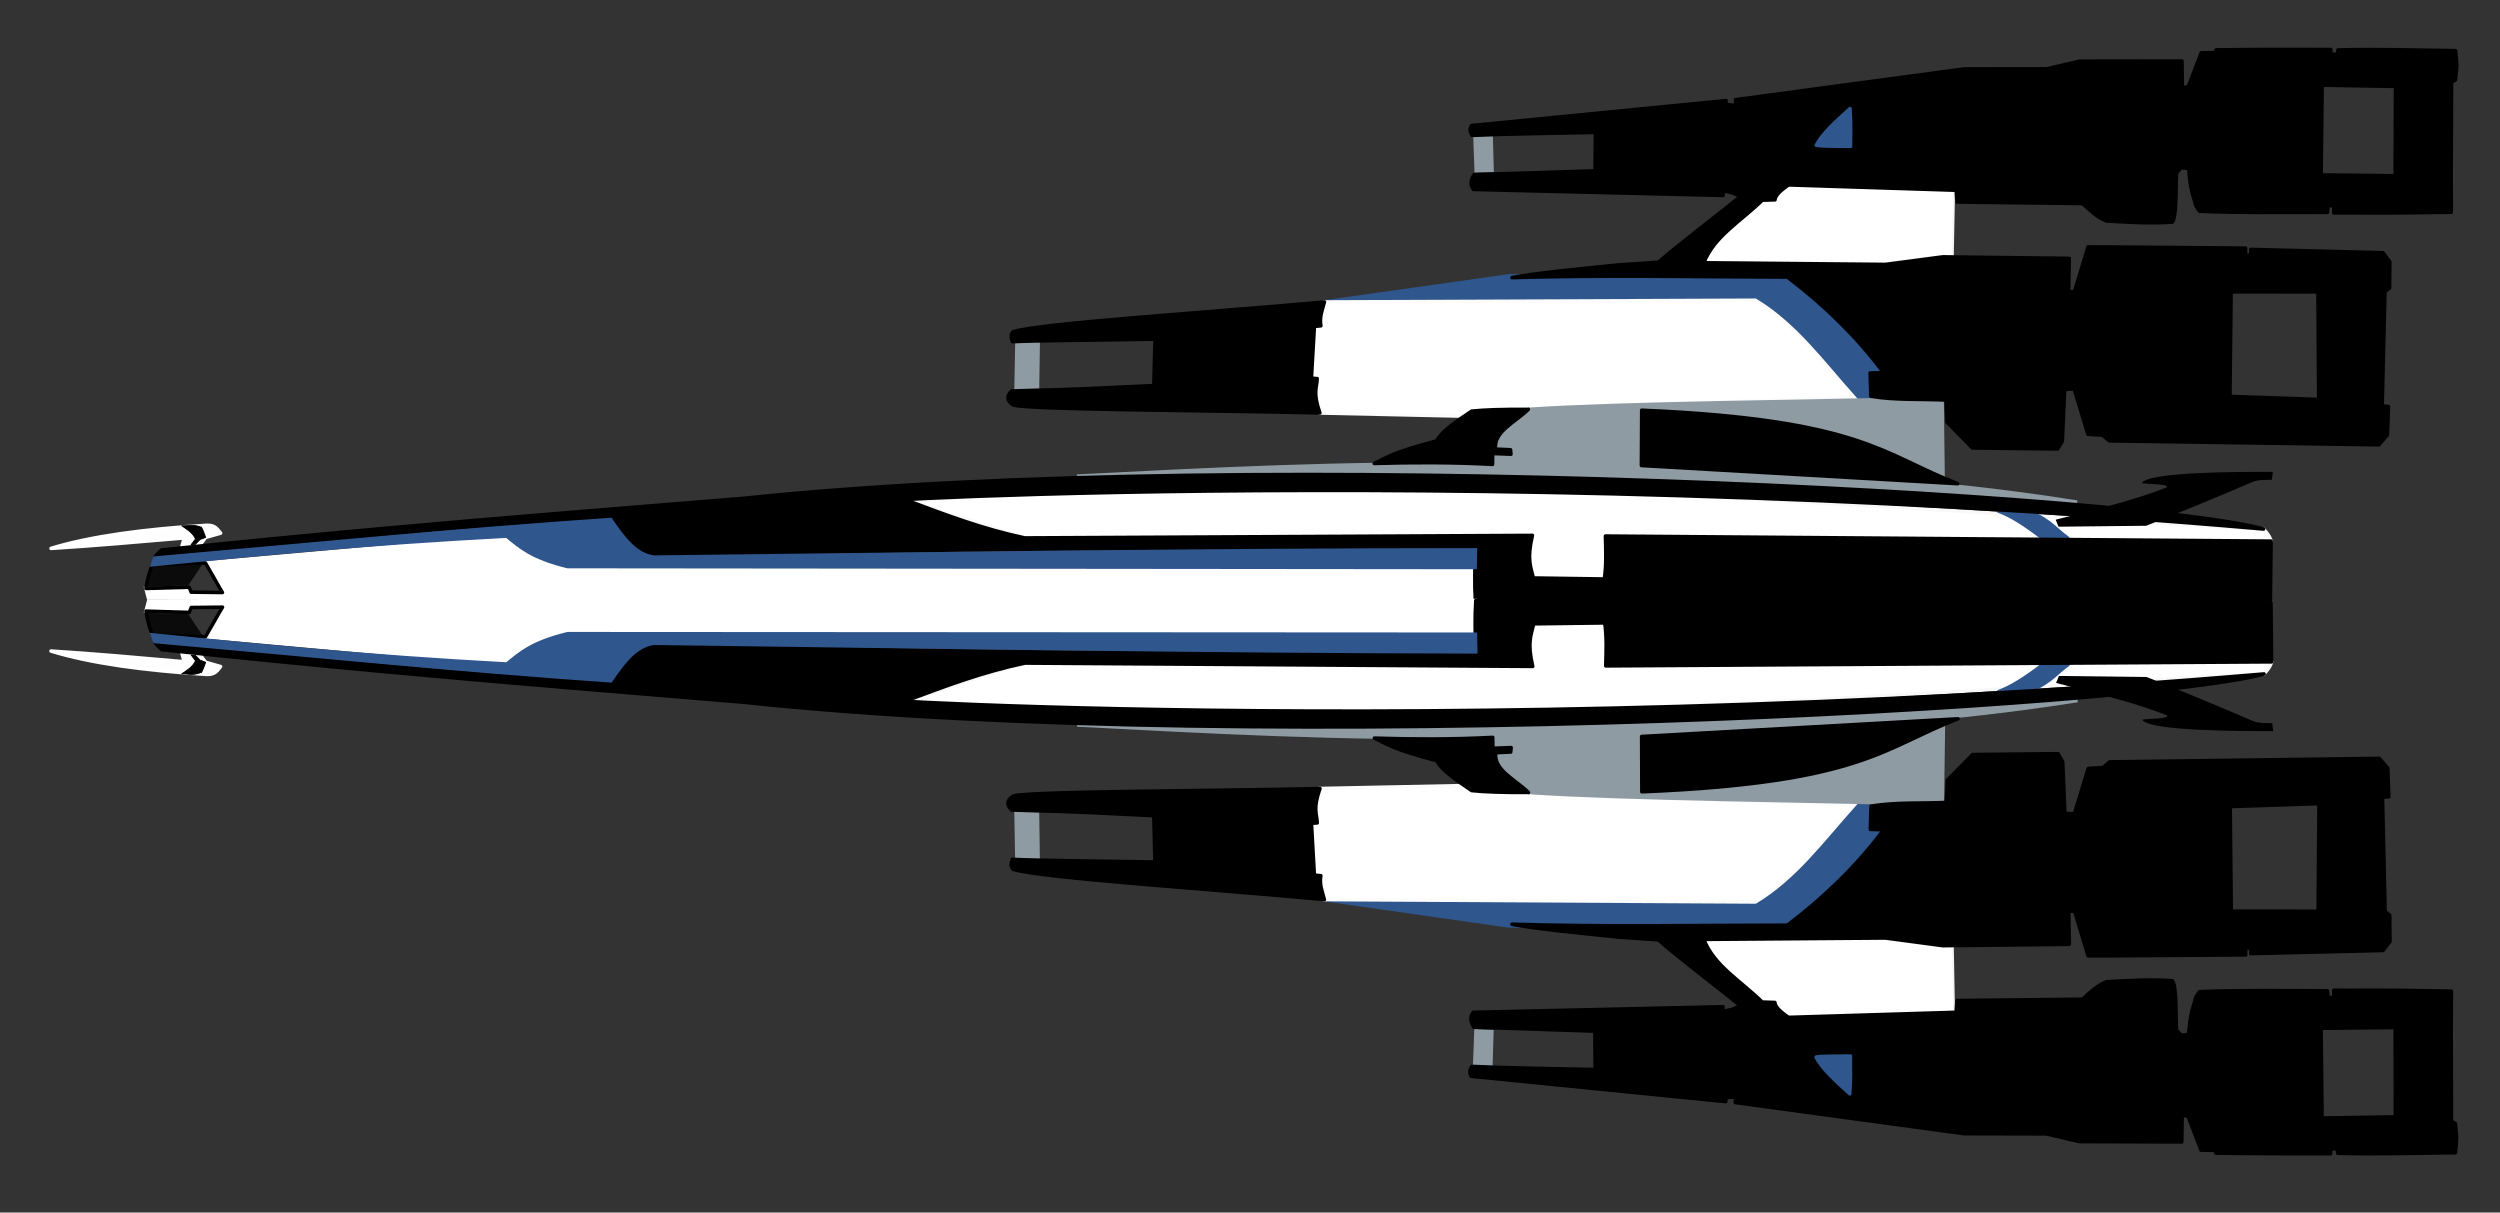 <?xml version="1.0" encoding="UTF-8" standalone="no"?>
<!-- Created with Inkscape (http://www.inkscape.org/) -->

<svg
   xmlns:dc="http://purl.org/dc/elements/1.1/"
   xmlns:cc="http://creativecommons.org/ns#"
   xmlns:rdf="http://www.w3.org/1999/02/22-rdf-syntax-ns#"
   xmlns:svg="http://www.w3.org/2000/svg"
   xmlns="http://www.w3.org/2000/svg"
   xmlns:sodipodi="http://sodipodi.sourceforge.net/DTD/sodipodi-0.dtd"
   xmlns:inkscape="http://www.inkscape.org/namespaces/inkscape"
   width="51.269"
   height="24.866"
   viewBox="0 0 13.565 6.579"
   version="1.1"
   id="svg844"
   inkscape:version="0.92.3 (unknown)"
   sodipodi:docname="normandyToCitadel.svg">
  <rect x="0" y="0" width="13.565" height="6.579" fill="#333333" stroke="none"/>
  <defs
     id="defs838" />
  <sodipodi:namedview
     id="base"
     pagecolor="#000000"
     bordercolor="#666666"
     borderopacity="1.0"
     inkscape:pageopacity="0"
     inkscape:pageshadow="2"
     inkscape:zoom="1.7377975"
     inkscape:cx="42.378168"
     inkscape:cy="18.449917"
     inkscape:document-units="mm"
     inkscape:current-layer="layer1"
     showgrid="false"
     inkscape:window-width="1033"
     inkscape:window-height="495"
     inkscape:window-x="1125"
     inkscape:window-y="268"
     inkscape:window-maximized="0"
     inkscape:pagecheckerboard="true"
     fit-margin-top="1"
     fit-margin-bottom="1"
     fit-margin-right="1"
     fit-margin-left="1"
     units="px"
     scale-x="1e-05"
     width="63.658px" />
  <g
     inkscape:groupmode="layer"
     id="layer3"
     inkscape:label="Layer 3"
     transform="translate(-74.37,-148.128)" />
  <g
     inkscape:groupmode="layer"
     id="layer2"
     inkscape:label="Layer 2"
     transform="translate(-74.37,-148.128)" />
  <g
     inkscape:label="Layer 1"
     inkscape:groupmode="layer"
     id="layer1"
     transform="translate(-74.37,-148.128)">
    <g
       id="g1719"
       transform="matrix(-8.3205149e-4,0.073,0.071,8.5934815e-4,71.803,144.396)">
      <g
         transform="translate(-15.399,-13.318)"
         id="g1625">
        <g
           id="g1601"
           transform="translate(8.324,7.491)">
          <path
             sodipodi:nodetypes="ccccccccc"
             inkscape:connector-curvature="0"
             id="path1471"
             d="m 95.045,216.001 c -0.933,-26.277 -4.024,-61.851 -0.874,-103.59 l 2.649,8.939 -0.644,38.79 c 1.096,-0.248 2.154,-0.231 3.164,0.11 l 0.011,5.415 c -1.055,0.087 -2.12,0.099 -3.193,0.048 l -0.221,50.874 c -0.206,-0.066 -0.407,-0.126 -0.891,-0.586 z"
             themedPrimary="fill"
             fill="#FFFFFF"
             stroke="#FFFFFF"
             style="fill-opacity:1;stroke:#f8f8f8;stroke-width:0.265;stroke-linecap:round;stroke-linejoin:round;stroke-miterlimit:4;stroke-dasharray:none;stroke-opacity:1" />
          <path
             sodipodi:nodetypes="ccccccccc"
             inkscape:connector-curvature="0"
             id="path1458"
             d="m 76.915,158.1 2.1,-14.054 c -0.407,10.385 -0.409,21.108 -0.515,32.923 0.672,2.738 4.529,5.115 7.136,7.633 l 0.031,1.772 -1.997,-0.865 -0.034,1.02 c -2.761,-2.125 -5.031,-4.65 -7.008,-7.412 z"
             style="fill:#2f568d;fill-opacity:1;stroke:#2f568d;stroke-width:0.265;stroke-linecap:round;stroke-linejoin:round;stroke-miterlimit:4;stroke-dasharray:none;stroke-opacity:1" />
          <path
             sodipodi:nodetypes="cccccccccc"
             inkscape:connector-curvature="0"
             id="path1464"
             d="m 69.788,179.117 0.247,12.824 0.871,0.052 4.081,-0.034 -5e-6,-0.993 0.615,-4.384 0.039,-13.851 c -1.642,0.732 -3.141,2.834 -4.695,4.402 l -0.039,0.969 z"
             themedPrimary="fill"
             fill="#FFFFFF"
             stroke="#FFFFFF"
             style="fill-opacity:1;stroke:#ffffff;stroke-width:0.265px;stroke-linecap:butt;stroke-linejoin:miter;stroke-opacity:0.941" />
          <path
             sodipodi:nodetypes="ccccccccccccc"
             inkscape:connector-curvature="0"
             id="path1466"
             d="m 85.637,184.602 c -2.555,-2.407 -5.405,-4.585 -7.136,-7.633 l 0.515,-32.923 1.776,-0.252 0.052,-0.494 3.85,-0.182 0.026,0.442 2.549,0.234 0.104,10.821 -0.374,0.762 -0.184,4.341 -0.43,7.201 z"
             themedPrimary="fill"
             fill="#FFFFFF"
             stroke="#FFFFFF"
             style="fill-opacity:1;stroke:#fcfcfc;stroke-width:0.265px;stroke-linecap:butt;stroke-linejoin:miter;stroke-opacity:1" />
          <path
             sodipodi:nodetypes="ccccc"
             inkscape:connector-curvature="0"
             id="path1474"
             d="m 66.454,155.392 2.684,0.131 -0.055,1.214 -2.714,-0.108 z"
             style="fill:#8e9ba3;fill-opacity:1;stroke:#8e9ba3;stroke-width:0.265px;stroke-linecap:butt;stroke-linejoin:miter;stroke-opacity:1" />
          <path
             inkscape:connector-curvature="0"
             id="path1476"
             d="m 82.365,120.579 3.381,-0.026 -0.039,1.639 -3.407,0.013 z"
             style="fill:#8e9ba3;fill-opacity:1;stroke:#8e9ba3;stroke-width:0.265px;stroke-linecap:butt;stroke-linejoin:miter;stroke-opacity:1" />
          <path
             sodipodi:nodetypes="ccccccccc"
             inkscape:connector-curvature="0"
             id="path1480"
             d="m 86.814,159.717 c -0.574,7.645 -0.802,21.071 -1.203,31.606 l 5.764,0.14 c -3.39,-6.446 -4.604,-14.357 -4.602,-23.088 l 4.11,0.026 c 0.633,10.785 0.396,19.624 2.331,33.325 L 92.184,125.285 c -0.605,9.956 -1.251,19.773 -1.251,31.746 -1.081,-0.288 -2.381,0.31 -4.12,2.685 z"
             style="fill:#8e9ba3;fill-opacity:1;stroke:#8e9ba3;stroke-width:0.265px;stroke-linecap:butt;stroke-linejoin:miter;stroke-opacity:1" />
          <path
             sodipodi:nodetypes="cccccccc"
             inkscape:connector-curvature="0"
             id="path1482"
             d="m 97.187,59.899 c -0.258,-0.248 -0.59,-0.384 -0.57,-1.048 0.342,-4.82 0.927,-8.893 1.858,-11.9 -0.238,3.266 -0.567,6.712 -0.901,10.171 l 0.607,-0.166 -0.129,1.398 -0.533,0.405 c 0.106,-0.364 0.009,-0.029 -0.331,1.14 z"
             style="fill:#fefefe;fill-opacity:1;stroke:#ffffff;stroke-width:0.265;stroke-linecap:round;stroke-linejoin:round;stroke-miterlimit:4;stroke-dasharray:none;stroke-opacity:1" />
          <path
             inkscape:connector-curvature="0"
             id="path1484"
             d="m 101.112,155.837 0.967,-101.4 -0.714,-0.2 -0.13,3.303 -1.821,1.223 -2.265,23.005 2.207,4.672 -0.749,69.345 z"
             themedPrimary="fill"
             fill="#FFFFFF"
             stroke="#FFFFFF"
             style="fill-opacity:1;stroke:#ffffff;stroke-width:0.265px;stroke-linecap:butt;stroke-linejoin:miter;stroke-opacity:1" />
          <path
             sodipodi:nodetypes="ccccc"
             inkscape:connector-curvature="0"
             id="path1456"
             d="m 95.937,199.141 c -1.07,-1.447 -1.71,-2.571 -1.996,-3.43 l 0.156,2.704 c 0.661,1.432 1.176,1.701 1.794,2.626 z"
             style="fill:#2f568d;fill-opacity:1;stroke:#2f568d;stroke-width:0.265;stroke-linecap:round;stroke-linejoin:round;stroke-miterlimit:4;stroke-dasharray:none;stroke-opacity:1" />
          <path
             sodipodi:nodetypes="cccccccccccsccccccc"
             inkscape:connector-curvature="0"
             id="path1417"
             d="m 101.112,155.837 -0.798,60.75 h -4.377 l 0.221,-50.874 c 1.088,0.042 2.201,0.103 3.193,-0.048 l -0.011,-5.415 c -0.839,-0.212 -1.383,-0.521 -3.164,-0.11 l 0.644,-38.79 c -0.609,-3.162 -1.634,-6.047 -2.649,-8.939 0.716,-14.13 -3.68,40.921 0.874,103.59 -2.337,-8.644 -5.469,-76.002 -0.914,-116.186 0.411,-4.486 0.806,-8.911 1.226,-13.484 0.84,-9.147 1.779,-18.891 3.134,-30.924 0.303,-0.329 0.456,-0.485 0.612,-0.52 -1.22,11.601 -2.837,22.74 -3.277,34.803 0.393,0.488 2.577,1.554 2.757,3.329 -0.945,20.82 -1.263,41.917 -1.281,62.778 1.279,-0.033 2.505,-0.062 3.811,0.039 z"
             themedSecondary="both"
             fill="#000000"
             stroke="#000000"
             style="fill-opacity:1;stroke-width:0.265;stroke-linecap:round;stroke-linejoin:round;stroke-miterlimit:4;stroke-dasharray:none;stroke-opacity:1;paint-order:stroke fill markers" />
          <path
             sodipodi:nodetypes="ccccccccc"
             inkscape:connector-curvature="0"
             id="path1438"
             d="m 94.539,200.107 c -0.766,2.877 -1.457,5.816 -2.501,8.461 -0.261,0.137 -0.207,-1.224 -0.294,-1.913 -0.841,0.466 -0.929,7.188 -0.956,10.006 l 0.589,-0.074 c 0.026,-0.138 -0.021,-0.953 0.147,-1.398 1.239,-2.861 2.34,-5.549 3.384,-8.166 l 0.147,-6.695 z"
             themedSecondary="both"
             fill="#000000"
             stroke="#000000"
             style="fill-opacity:1;stroke-width:0;stroke-linecap:round;stroke-linejoin:round;stroke-miterlimit:4;stroke-dasharray:none;stroke-opacity:1" />
          <path
             sodipodi:nodetypes="cccc"
             inkscape:connector-curvature="0"
             id="path1440"
             d="m 91.95,192.591 c -2.052,-5.72 -4.676,-7.315 -5.176,-24.216 l 4.11,0.026 z"
             themedSecondary="both"
             fill="#000000"
             stroke="#000000"
             style="fill-opacity:0.993;stroke-width:0.265;stroke-linecap:round;stroke-linejoin:round;stroke-miterlimit:4;stroke-dasharray:none;stroke-opacity:1;paint-order:stroke fill markers" />
          <path
             sodipodi:nodetypes="cccccccccc"
             inkscape:connector-curvature="0"
             id="path1442"
             d="m 86.998,155.376 c 0.748,-1.105 1.496,-2.257 2.244,-2.649 0.932,-3.467 1.257,-3.719 1.729,-4.745 -0.117,2.933 -0.164,5.921 -0.037,9.049 h -0.809 l 0.037,1.398 -0.331,-0.037 -0.037,-1.14 c -1.285,-0.198 -2.005,1.466 -2.98,2.465 0.012,-1.963 0.074,-3.407 0.184,-4.341 z"
             themedSecondary="both"
             fill="#000000"
             stroke="#000000"
             style="fill-opacity:1;stroke-width:0.265px;stroke-linecap:round;stroke-linejoin:round;stroke-opacity:1" />
          <path
             sodipodi:nodetypes="ccccccc"
             inkscape:connector-curvature="0"
             id="path1444"
             d="m 99.597,54.705 -0.182,4.058 c 0.899,0.562 1.629,0.97 2.185,1.327 v -2.393 l -0.364,-0.156 c 0.043,-1.122 0.087,-2.249 0.13,-3.303 -0.494,0.092 -0.882,0.114 -1.769,0.468 z"
             themedSecondary="both"
             fill="#000000"
             stroke="#000000"
             style="fill-opacity:0.792;stroke-width:0.265;stroke-linecap:round;stroke-linejoin:round;stroke-miterlimit:4;stroke-dasharray:none;stroke-opacity:1;paint-order:stroke fill markers" />
          <path
             sodipodi:nodetypes="cccccccc"
             inkscape:connector-curvature="0"
             id="path1446"
             d="m 98.07,57.655 -0.432,0.331 c -0.496,-0.25 -0.701,-0.679 -0.966,-1.067 0.044,0.493 -0.171,0.725 0.092,1.481 -0.092,0.024 0.424,0.241 0.754,0.359 l 0.166,-0.432 0.368,-0.359 z"
             themedSecondary="both"
             fill="#000000"
             stroke="#000000"
             style="fill-opacity:1;stroke-width:0.065;stroke-linecap:round;stroke-linejoin:round;stroke-miterlimit:4;stroke-dasharray:none;stroke-opacity:1;paint-order:stroke fill markers" />
          <path
             sodipodi:nodetypes="ccccccccccccc"
             inkscape:connector-curvature="0"
             id="path1448"
             d="m 79.015,144.046 c 0.847,-8.379 1.841,-21.87 2.504,-23.793 0.318,-0.209 0.508,-0.077 0.728,-0.026 -0.104,1.606 -0.208,7.266 -0.312,10.899 l 3.446,-0.052 c 0.503,-8.362 0.371,-7.38 0.533,-10.847 0.353,-0.409 0.712,-0.371 0.988,0.052 0.407,-0.073 0.262,15.153 0.364,23.514 -1.52,-0.562 -1.839,-0.257 -2.549,-0.234 l -0.026,-0.442 -3.85,0.182 -0.052,0.494 c -0.664,-0.132 -1.203,0.111 -1.776,0.252 z"
             themedSecondary="both"
             fill="#000000"
             stroke="#000000"
             style="fill-opacity:1;stroke-width:0.265px;stroke-linecap:round;stroke-linejoin:round;stroke-opacity:1;paint-order:stroke fill markers" />
          <path
             id="path1450"
             transform="scale(0.265)"
             d="m 249.441,584.998 c -0.437,-0.01 -0.83,0.133 -1.246,0.344 l -7.863,73.363 1.117,-0.012 0.197,2.754 -1.598,-0.027 -9.412,65.893 -0.295,23.693 -2.262,9.535 -0.393,29.494 7.471,0.195 -0.295,1.674 -9.535,3.637 -0.1,4.031 -0.785,0.295 c -0.273,11.501 -0.404,22.359 -0.492,33.031 l 1.377,0.098 -0.053,1.84 -1.227,0.127 c -0.436,12.194 -0.175,22.717 -0.197,33.918 5.111,0.757 5.807,0.176 8.16,0.098 l 0.693,-1.139 25.094,0.189 11.375,0.162 c 0.68,-24.425 0.393,-22.61 0.59,-33.916 h -2.064 l 0.098,-1.672 1.834,-0.121 c 0.162,-12.49 0.465,-25.193 0.133,-36.941 l -1.572,-1.082 c -3.04,-0.734 -3.512,-1.545 -10.422,-2.162 l -0.146,-2.164 1.424,-1.277 c 5.045,-0.228 12.225,0.207 13.863,-1.082 0.501,-6.947 0.158,-12.91 -0.1,-18.973 -0.906,-2.589 -2.894,-4.773 -4.816,-6.98 v -36.178 l -3.293,-0.197 -0.936,-48.467 3.244,-14.236 -0.771,-1.75 -0.613,-2.797 1.316,-0.041 -0.834,-72.018 c -1.508,-1.172 -2.858,-0.701 -4.172,0.139 -0.446,10.905 -0.776,19.822 -1.463,34.873 l -10.771,-0.045 c 0.412,-11.894 0.673,-25.458 1.252,-35.523 -0.593,-0.408 -1.075,-0.572 -1.512,-0.582 z m 9.705,245.539 v 21.334 l -25.07,-0.195 -0.098,-21.137 z"
             themedSecondary="both"
             fill="#000000"
             stroke="#000000"
             style="fill-opacity:1;stroke-width:1.002;stroke-linecap:round;stroke-linejoin:round;stroke-miterlimit:4;stroke-dasharray:none;stroke-opacity:1;paint-order:stroke fill markers"
             inkscape:connector-curvature="0" />
          <path
             id="path1452"
             transform="scale(0.265)"
             d="m 290.703,597.543 c -1.311,6.345 -2.621,18.889 -3.932,30.771 l -0.885,11.404 c -5.043,5.812 -12.568,15.759 -18.852,23.639 l -3.27,13.621 c 1.409,-1.939 2.819,-3.763 4.229,-3.836 l 0.146,-3.662 c 5.827,-5.903 10.281,-13.777 17.746,-16.639 l -0.148,52.352 -2.322,16.566 v 36.428 l 9.314,-0.07 v 1.668 l -12.582,3.754 -0.068,6.049 -0.139,39.416 h 1.945 v 1.529 l -1.6,-0.07 0.488,38.164 2.502,2.016 h 7.369 l 1.043,-1.32 32.047,-0.418 0.139,1.809 7.994,-0.209 2.779,-2.434 -0.197,-77.748 -1.572,-1.965 -0.197,-4.229 L 320,760 l 0.148,-2.703 14.5,-0.492 2.262,-1.326 v -24.627 l -7.1,-7.357 -6.242,-0.385 c -0.257,-7.095 0.263,-14.606 -0.816,-21.701 l -6.516,-0.271 -0.129,3.854 c -9.395,-7.339 -18.386,-16.785 -26.484,-28.014 0.248,-26.321 -0.004,-51.942 1.08,-79.434 z m 1.541,207.428 h 29.336 l 0.557,25.582 -30.17,-0.557 z"
             themedSecondary="both"
             fill="#000000"
             stroke="#000000"
             style="fill-opacity:1;stroke-width:1.002;stroke-linecap:butt;stroke-linejoin:round;stroke-miterlimit:4;stroke-dasharray:none;stroke-opacity:1"
             inkscape:connector-curvature="0" />
          <path
             sodipodi:nodetypes="ccccccccc"
             inkscape:connector-curvature="0"
             id="path1454"
             d="m 98.609,155.785 0.749,-69.345 c -0.62,-2.759 -1.419,-3.662 -2.207,-4.672 0.695,-11.047 1.606,-19.322 2.447,-27.063 l -0.494,0.182 c -1.118,11.59 -2.377,23.12 -3.277,34.803 1.458,1.059 2.589,1.964 2.757,3.329 -0.477,20.926 -1.033,41.852 -1.281,62.778 z"
             style="fill:#2f568d;fill-opacity:1;stroke:#2f568d;stroke-width:0.265px;stroke-linecap:butt;stroke-linejoin:miter;stroke-opacity:1" />
          <path
             sodipodi:nodetypes="cccc"
             inkscape:connector-curvature="0"
             id="path1462"
             d="m 64.17,184.033 c 0.941,-1.047 1.884,-2.11 2.757,-2.549 0.076,0.425 0.042,1.698 0.052,2.627 -0.926,-0.024 -1.394,0.035 -2.809,-0.078 z"
             style="fill:#2f568d;fill-opacity:1;stroke:#2f568d;stroke-width:0.265;stroke-linecap:round;stroke-linejoin:round;stroke-miterlimit:4;stroke-dasharray:none;stroke-opacity:1" />
        </g>
      </g>
      <g
         id="g1671"
         transform="matrix(-1,-0.022,-0.022,1,207.025,-10.881)">
        <g
           transform="translate(8.324,7.491)"
           id="g1669">
          <path
             themedPrimary="fill"
             fill="#FFFFFF"
             stroke="#FFFFFF"
             style="fill-opacity:1;stroke:#f8f8f8;stroke-width:0.265;stroke-linecap:round;stroke-linejoin:round;stroke-miterlimit:4;stroke-dasharray:none;stroke-opacity:1"
             d="m 95.045,216.001 c -0.933,-26.277 -4.024,-61.851 -0.874,-103.59 l 2.649,8.939 -0.644,38.79 c 1.096,-0.248 2.154,-0.231 3.164,0.11 l 0.011,5.415 c -1.055,0.087 -2.12,0.099 -3.193,0.048 l -0.221,50.874 c -0.206,-0.066 -0.407,-0.126 -0.891,-0.586 z"
             id="path1627"
             inkscape:connector-curvature="0"
             sodipodi:nodetypes="ccccccccc" />
          <path
             style="fill:#2f568d;fill-opacity:1;stroke:#2f568d;stroke-width:0.265;stroke-linecap:round;stroke-linejoin:round;stroke-miterlimit:4;stroke-dasharray:none;stroke-opacity:1"
             d="m 76.915,158.1 2.1,-14.054 c -0.407,10.385 -0.409,21.108 -0.515,32.923 0.672,2.738 4.529,5.115 7.136,7.633 l 0.031,1.772 -1.997,-0.865 -0.034,1.02 c -2.761,-2.125 -5.031,-4.65 -7.008,-7.412 z"
             id="path1629"
             inkscape:connector-curvature="0"
             sodipodi:nodetypes="ccccccccc" />
          <path
             themedPrimary="fill"
             fill="#FFFFFF"
             stroke="#FFFFFF"
             style="fill-opacity:1;stroke:#ffffff;stroke-width:0.265px;stroke-linecap:butt;stroke-linejoin:miter;stroke-opacity:0.941"
             d="m 69.788,179.117 0.247,12.824 0.871,0.052 4.081,-0.034 -5e-6,-0.993 0.615,-4.384 0.039,-13.851 c -1.642,0.732 -3.141,2.834 -4.695,4.402 l -0.039,0.969 z"
             id="path1631"
             inkscape:connector-curvature="0"
             sodipodi:nodetypes="cccccccccc" />
          <path
             themedPrimary="fill"
             fill="#FFFFFF"
             stroke="#FFFFFF"
             style="fill-opacity:1;stroke:#fcfcfc;stroke-width:0.265px;stroke-linecap:butt;stroke-linejoin:miter;stroke-opacity:1"
             d="m 85.637,184.602 c -2.555,-2.407 -5.405,-4.585 -7.136,-7.633 l 0.515,-32.923 1.776,-0.252 0.052,-0.494 3.85,-0.182 0.026,0.442 2.549,0.234 0.104,10.821 -0.374,0.762 -0.184,4.341 -0.43,7.201 z"
             id="path1633"
             inkscape:connector-curvature="0"
             sodipodi:nodetypes="ccccccccccccc" />
          <path
             style="fill:#8e9ba3;fill-opacity:1;stroke:#8e9ba3;stroke-width:0.265px;stroke-linecap:butt;stroke-linejoin:miter;stroke-opacity:1"
             d="m 66.454,155.392 2.684,0.131 -0.055,1.214 -2.714,-0.108 z"
             id="path1635"
             inkscape:connector-curvature="0"
             sodipodi:nodetypes="ccccc" />
          <path
             style="fill:#8e9ba3;fill-opacity:1;stroke:#8e9ba3;stroke-width:0.265px;stroke-linecap:butt;stroke-linejoin:miter;stroke-opacity:1"
             d="m 82.365,120.579 3.381,-0.026 -0.039,1.639 -3.407,0.013 z"
             id="path1637"
             inkscape:connector-curvature="0" />
          <path
             style="fill:#8e9ba3;fill-opacity:1;stroke:#8e9ba3;stroke-width:0.265px;stroke-linecap:butt;stroke-linejoin:miter;stroke-opacity:1"
             d="m 86.814,159.717 c -0.574,7.645 -0.802,21.071 -1.203,31.606 l 5.764,0.14 c -3.39,-6.446 -4.604,-14.357 -4.602,-23.088 l 4.11,0.026 c 0.633,10.785 0.396,19.624 2.331,33.325 L 92.184,125.285 c -0.605,9.956 -1.251,19.773 -1.251,31.746 -1.081,-0.288 -2.381,0.31 -4.12,2.685 z"
             id="path1639"
             inkscape:connector-curvature="0"
             sodipodi:nodetypes="ccccccccc" />
          <path
             style="fill:#fefefe;fill-opacity:1;stroke:#ffffff;stroke-width:0.265;stroke-linecap:round;stroke-linejoin:round;stroke-miterlimit:4;stroke-dasharray:none;stroke-opacity:1"
             d="m 97.187,59.899 c -0.258,-0.248 -0.59,-0.384 -0.57,-1.048 0.342,-4.82 0.927,-8.893 1.858,-11.9 -0.238,3.266 -0.567,6.712 -0.901,10.171 l 0.607,-0.166 -0.129,1.398 -0.533,0.405 c 0.106,-0.364 0.009,-0.029 -0.331,1.14 z"
             id="path1641"
             inkscape:connector-curvature="0"
             sodipodi:nodetypes="cccccccc" />
          <path
             themedPrimary="fill"
             fill="#FFFFFF"
             stroke="#FFFFFF"
             style="fill-opacity:1;stroke:#ffffff;stroke-width:0.265px;stroke-linecap:butt;stroke-linejoin:miter;stroke-opacity:1"
             d="m 101.112,155.837 0.967,-101.4 -0.714,-0.2 -0.13,3.303 -1.821,1.223 -2.265,23.005 2.207,4.672 -0.749,69.345 z"
             id="path1643"
             inkscape:connector-curvature="0" />
          <path
             style="fill:#2f568d;fill-opacity:1;stroke:#2f568d;stroke-width:0.265;stroke-linecap:round;stroke-linejoin:round;stroke-miterlimit:4;stroke-dasharray:none;stroke-opacity:1"
             d="m 95.937,199.141 c -1.07,-1.447 -1.71,-2.571 -1.996,-3.43 l 0.156,2.704 c 0.661,1.432 1.176,1.701 1.794,2.626 z"
             id="path1645"
             inkscape:connector-curvature="0"
             sodipodi:nodetypes="ccccc" />
          <path
             style="fill-opacity:1;stroke-width:0.265;stroke-linecap:round;stroke-linejoin:round;stroke-miterlimit:4;stroke-dasharray:none;stroke-opacity:1;paint-order:stroke fill markers"
             themedSecondary="both"
             fill="#000000"
             stroke="#000000"
             d="m 101.112,155.837 -0.798,60.75 h -4.377 l 0.221,-50.874 c 1.088,0.042 2.201,0.103 3.193,-0.048 l -0.011,-5.415 c -0.839,-0.212 -1.383,-0.521 -3.164,-0.11 l 0.644,-38.79 c -0.609,-3.162 -1.634,-6.047 -2.649,-8.939 0.716,-14.13 -3.68,40.921 0.874,103.59 -2.337,-8.644 -5.469,-76.002 -0.914,-116.186 0.411,-4.486 0.806,-8.911 1.226,-13.484 0.84,-9.147 1.779,-18.891 3.134,-30.924 0.303,-0.329 0.456,-0.485 0.612,-0.52 -1.22,11.601 -2.837,22.74 -3.277,34.803 0.393,0.488 2.577,1.554 2.757,3.329 -0.945,20.82 -1.263,41.917 -1.281,62.778 1.279,-0.033 2.505,-0.062 3.811,0.039 z"
             id="path1647"
             inkscape:connector-curvature="0"
             sodipodi:nodetypes="cccccccccccsccccccc" />
          <path
             style="fill-opacity:1;stroke-width:0;stroke-linecap:round;stroke-linejoin:round;stroke-miterlimit:4;stroke-dasharray:none;stroke-opacity:1"
             themedSecondary="both"
             fill="#000000"
             stroke="#000000"
             d="m 94.539,200.107 c -0.766,2.877 -1.457,5.816 -2.501,8.461 -0.261,0.137 -0.207,-1.224 -0.294,-1.913 -0.841,0.466 -0.929,7.188 -0.956,10.006 l 0.589,-0.074 c 0.026,-0.138 -0.021,-0.953 0.147,-1.398 1.239,-2.861 2.34,-5.549 3.384,-8.166 l 0.147,-6.695 z"
             id="path1649"
             inkscape:connector-curvature="0"
             sodipodi:nodetypes="ccccccccc" />
          <path
             themedSecondary="both"
             fill="#000000"
             stroke="#000000"
             style="fill-opacity:0.993;stroke-width:0.265;stroke-linecap:round;stroke-linejoin:round;stroke-miterlimit:4;stroke-dasharray:none;stroke-opacity:1;paint-order:stroke fill markers"
             d="m 91.95,192.591 c -2.052,-5.72 -4.676,-7.315 -5.176,-24.216 l 4.11,0.026 z"
             id="path1651"
             inkscape:connector-curvature="0"
             sodipodi:nodetypes="cccc" />
          <path
             style="fill-opacity:1;stroke-width:0.265px;stroke-linecap:round;stroke-linejoin:round;stroke-opacity:1"
             themedSecondary="both"
             fill="#000000"
             stroke="#000000"
             d="m 86.998,155.376 c 0.748,-1.105 1.496,-2.257 2.244,-2.649 0.932,-3.467 1.257,-3.719 1.729,-4.745 -0.117,2.933 -0.164,5.921 -0.037,9.049 h -0.809 l 0.037,1.398 -0.331,-0.037 -0.037,-1.14 c -1.285,-0.198 -2.005,1.466 -2.98,2.465 0.012,-1.963 0.074,-3.407 0.184,-4.341 z"
             id="path1653"
             inkscape:connector-curvature="0"
             sodipodi:nodetypes="cccccccccc" />
          <path
             themedSecondary="both"
             fill="#000000"
             stroke="#000000"
             style="fill-opacity:0.792;stroke-width:0.265;stroke-linecap:round;stroke-linejoin:round;stroke-miterlimit:4;stroke-dasharray:none;stroke-opacity:1;paint-order:stroke fill markers"
             d="m 99.597,54.705 -0.182,4.058 c 0.899,0.562 1.629,0.97 2.185,1.327 v -2.393 l -0.364,-0.156 c 0.043,-1.122 0.087,-2.249 0.13,-3.303 -0.494,0.092 -0.882,0.114 -1.769,0.468 z"
             id="path1655"
             inkscape:connector-curvature="0"
             sodipodi:nodetypes="ccccccc" />
          <path
             themedSecondary="both"
             fill="#000000"
             stroke="#000000"
             style="fill-opacity:1;stroke-width:0.065;stroke-linecap:round;stroke-linejoin:round;stroke-miterlimit:4;stroke-dasharray:none;stroke-opacity:1;paint-order:stroke fill markers"
             d="m 98.07,57.655 -0.432,0.331 c -0.496,-0.25 -0.701,-0.679 -0.966,-1.067 0.044,0.493 -0.171,0.725 0.092,1.481 -0.092,0.024 0.424,0.241 0.754,0.359 l 0.166,-0.432 0.368,-0.359 z"
             id="path1657"
             inkscape:connector-curvature="0"
             sodipodi:nodetypes="cccccccc" />
          <path
             themedSecondary="both"
             fill="#000000"
             stroke="#000000"
             style="fill-opacity:1;stroke-width:0.265px;stroke-linecap:round;stroke-linejoin:round;stroke-opacity:1;paint-order:stroke fill markers"
             d="m 79.015,144.046 c 0.847,-8.379 1.841,-21.87 2.504,-23.793 0.318,-0.209 0.508,-0.077 0.728,-0.026 -0.104,1.606 -0.208,7.266 -0.312,10.899 l 3.446,-0.052 c 0.503,-8.362 0.371,-7.38 0.533,-10.847 0.353,-0.409 0.712,-0.371 0.988,0.052 0.407,-0.073 0.262,15.153 0.364,23.514 -1.52,-0.562 -1.839,-0.257 -2.549,-0.234 l -0.026,-0.442 -3.85,0.182 -0.052,0.494 c -0.664,-0.132 -1.203,0.111 -1.776,0.252 z"
             id="path1659"
             inkscape:connector-curvature="0"
             sodipodi:nodetypes="ccccccccccccc" />
          <path
             inkscape:connector-curvature="0"
             themedSecondary="both"
             fill="#000000"
             stroke="#000000"
             style="fill-opacity:1;stroke-width:1.002;stroke-linecap:round;stroke-linejoin:round;stroke-miterlimit:4;stroke-dasharray:none;stroke-opacity:1;paint-order:stroke fill markers"
             d="m 249.441,584.998 c -0.437,-0.01 -0.83,0.133 -1.246,0.344 l -7.863,73.363 1.117,-0.012 0.197,2.754 -1.598,-0.027 -9.412,65.893 -0.295,23.693 -2.262,9.535 -0.393,29.494 7.471,0.195 -0.295,1.674 -9.535,3.637 -0.1,4.031 -0.785,0.295 c -0.273,11.501 -0.404,22.359 -0.492,33.031 l 1.377,0.098 -0.053,1.84 -1.227,0.127 c -0.436,12.194 -0.175,22.717 -0.197,33.918 5.111,0.757 5.807,0.176 8.16,0.098 l 0.693,-1.139 25.094,0.189 11.375,0.162 c 0.68,-24.425 0.393,-22.61 0.59,-33.916 h -2.064 l 0.098,-1.672 1.834,-0.121 c 0.162,-12.49 0.465,-25.193 0.133,-36.941 l -1.572,-1.082 c -3.04,-0.734 -3.512,-1.545 -10.422,-2.162 l -0.146,-2.164 1.424,-1.277 c 5.045,-0.228 12.225,0.207 13.863,-1.082 0.501,-6.947 0.158,-12.91 -0.1,-18.973 -0.906,-2.589 -2.894,-4.773 -4.816,-6.98 v -36.178 l -3.293,-0.197 -0.936,-48.467 3.244,-14.236 -0.771,-1.75 -0.613,-2.797 1.316,-0.041 -0.834,-72.018 c -1.508,-1.172 -2.858,-0.701 -4.172,0.139 -0.446,10.905 -0.776,19.822 -1.463,34.873 l -10.771,-0.045 c 0.412,-11.894 0.673,-25.458 1.252,-35.523 -0.593,-0.408 -1.075,-0.572 -1.512,-0.582 z m 9.705,245.539 v 21.334 l -25.07,-0.195 -0.098,-21.137 z"
             transform="scale(0.265)"
             id="path1661" />
          <path
             inkscape:connector-curvature="0"
             themedSecondary="both"
             fill="#000000"
             stroke="#000000"
             style="fill-opacity:1;stroke-width:1.002;stroke-linecap:butt;stroke-linejoin:round;stroke-miterlimit:4;stroke-dasharray:none;stroke-opacity:1"
             d="m 290.703,597.543 c -1.311,6.345 -2.621,18.889 -3.932,30.771 l -0.885,11.404 c -5.043,5.812 -12.568,15.759 -18.852,23.639 l -3.27,13.621 c 1.409,-1.939 2.819,-3.763 4.229,-3.836 l 0.146,-3.662 c 5.827,-5.903 10.281,-13.777 17.746,-16.639 l -0.148,52.352 -2.322,16.566 v 36.428 l 9.314,-0.07 v 1.668 l -12.582,3.754 -0.068,6.049 -0.139,39.416 h 1.945 v 1.529 l -1.6,-0.07 0.488,38.164 2.502,2.016 h 7.369 l 1.043,-1.32 32.047,-0.418 0.139,1.809 7.994,-0.209 2.779,-2.434 -0.197,-77.748 -1.572,-1.965 -0.197,-4.229 L 320,760 l 0.148,-2.703 14.5,-0.492 2.262,-1.326 v -24.627 l -7.1,-7.357 -6.242,-0.385 c -0.257,-7.095 0.263,-14.606 -0.816,-21.701 l -6.516,-0.271 -0.129,3.854 c -9.395,-7.339 -18.386,-16.785 -26.484,-28.014 0.248,-26.321 -0.004,-51.942 1.08,-79.434 z m 1.541,207.428 h 29.336 l 0.557,25.582 -30.17,-0.557 z"
             transform="scale(0.265)"
             id="path1663" />
          <path
             style="fill:#2f568d;fill-opacity:1;stroke:#2f568d;stroke-width:0.265px;stroke-linecap:butt;stroke-linejoin:miter;stroke-opacity:1"
             d="m 98.609,155.785 0.749,-69.345 c -0.62,-2.759 -1.419,-3.662 -2.207,-4.672 0.695,-11.047 1.606,-19.322 2.447,-27.063 l -0.494,0.182 c -1.118,11.59 -2.377,23.12 -3.277,34.803 1.458,1.059 2.589,1.964 2.757,3.329 -0.477,20.926 -1.033,41.852 -1.281,62.778 z"
             id="path1665"
             inkscape:connector-curvature="0"
             sodipodi:nodetypes="ccccccccc" />
          <path
             style="fill:#2f568d;fill-opacity:1;stroke:#2f568d;stroke-width:0.265;stroke-linecap:round;stroke-linejoin:round;stroke-miterlimit:4;stroke-dasharray:none;stroke-opacity:1"
             d="m 64.17,184.033 c 0.941,-1.047 1.884,-2.11 2.757,-2.549 0.076,0.425 0.042,1.698 0.052,2.627 -0.926,-0.024 -1.394,0.035 -2.809,-0.078 z"
             id="path1667"
             inkscape:connector-curvature="0"
             sodipodi:nodetypes="cccc" />
        </g>
      </g>
    </g>
  </g>
</svg>
